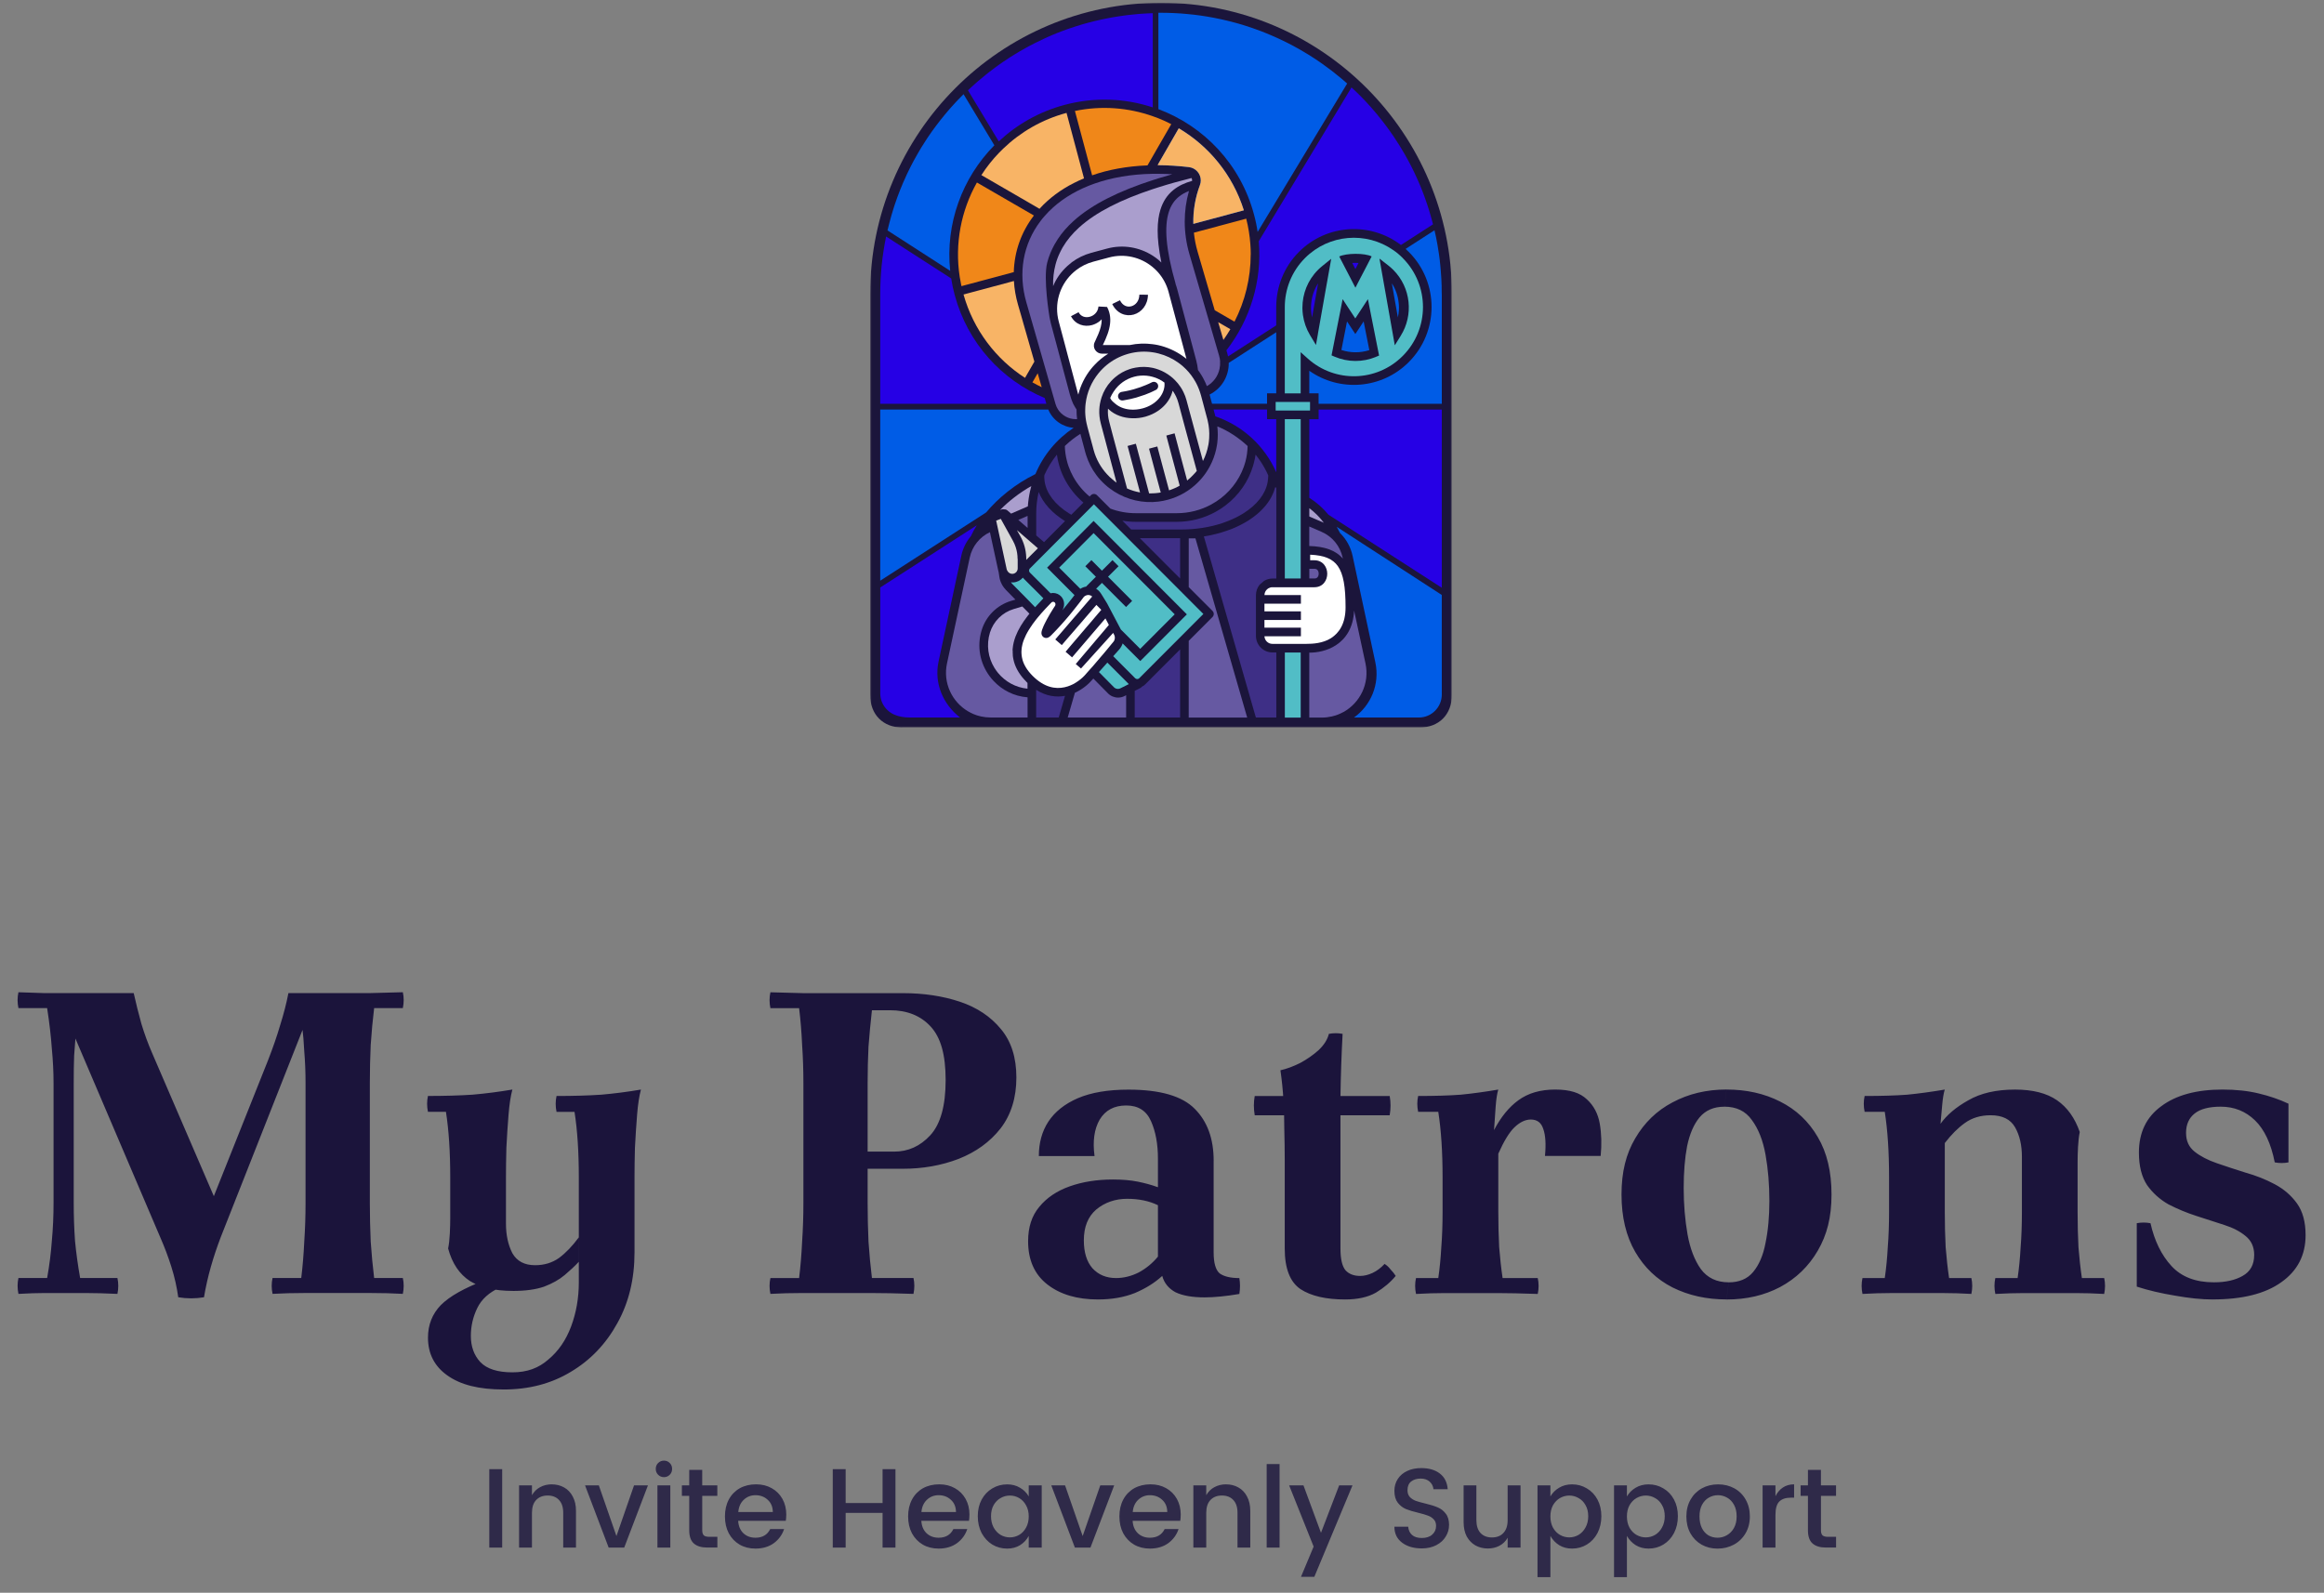<?xml version="1.0" encoding="UTF-8"?>
<svg id="_Шар_1" data-name="Шар 1" xmlns="http://www.w3.org/2000/svg" xmlns:xlink="http://www.w3.org/1999/xlink" version="1.1" viewBox="0 0 779 534">
  <rect x="0" y="0" width="779" height="534" fill="#808080" stroke="none"/>
  <defs>
    <style>
      .cls-1 {
        isolation: isolate;
        opacity: .8;
      }

      .cls-1, .cls-2, .cls-3, .cls-4, .cls-5, .cls-6, .cls-7, .cls-8, .cls-9, .cls-10, .cls-11, .cls-12, .cls-13, .cls-14, .cls-15, .cls-16, .cls-17, .cls-18 {
        stroke-width: 0px;
      }

      .cls-1, .cls-8, .cls-13 {
        fill: #1b143b;
      }

      .cls-19 {
        clip-path: url(#clippath);
      }

      .cls-2 {
        fill: none;
      }

      .cls-3 {
        fill: #1b153b;
      }

      .cls-20 {
        mask: url(#mask);
      }

      .cls-4 {
        fill: #f8b466;
      }

      .cls-5 {
        fill: #f08719;
      }

      .cls-6 {
        fill: #d8d8d8;
      }

      .cls-7 {
        fill: #aa9ecd;
      }

      .cls-9, .cls-14 {
        fill: #3e2f86;
      }

      .cls-10, .cls-13, .cls-14, .cls-15 {
        fill-rule: evenodd;
      }

      .cls-10, .cls-16 {
        fill: #005ce6;
      }

      .cls-11 {
        fill: #51bdc6;
      }

      .cls-12 {
        fill: #6659a2;
      }

      .cls-15, .cls-17 {
        fill: #2600e5;
      }

      .cls-18 {
        fill: #fff;
      }
    </style>
    <clipPath id="clippath">
      <rect class="cls-2" x="291.67" y=".93" width="195" height="243"/>
    </clipPath>
    <mask id="mask" x="291.67" y=".93" width="195" height="243.01" maskUnits="userSpaceOnUse">
      <g id="mask0_279_17680" data-name="mask0 279 17680">
        <path class="cls-18" d="M486.67.93h-195v243h195V.93Z"/>
      </g>
    </mask>
  </defs>
  <g class="cls-19">
    <g class="cls-20">
      <g>
        <path class="cls-3" d="M301.61,243.93h174.12c6.6,0,10.94-4.36,10.94-10.97V98.63c0-53.95-43.66-97.7-97.5-97.7s-97.5,43.75-97.5,97.7v134.34c0,6.61,4.34,10.97,10.94,10.97h-1,.01v-.02Z"/>
        <path class="cls-18" d="M373.1,212.22l-10.75,11.91-.95-.81-.81-.69.53-.63.93-1.1.09-.1.2-.24.65-.77,1.43-1.68,1.29-1.53.94-1.1.93-1.11,2.3-2.7,1.11-1.32.7-.83-1.15-2.19-1.19,1.38-.69.81-2.67,3.11-.07.08-.94,1.11-.94,1.1-.32.37-2.26,2.64-.14.17-.95,1.1-.19.23-.74.86-.08.1-2.18-1.88.23-.26.69-.83.23-.27.94-1.11,2.71-3.17.93-1.1.47-.54.47-.56,1.79-2.08.87-1.03.76-.9.62-.73,1.15-1.34.11-.13-.37-.38-.27-.27-.99-1-.33.38-1.57,1.82-.68.79-.14.16-2.61,3.04-.95,1.09-.94,1.1-2.72,3.13-.94,1.11-.25.29-.48.56-2.18-1.89.62-.72.25-.3.95-1.09,2.69-3.14.94-1.09.95-1.1,2.53-2.94.9-1.05,1.89-2.2.66-.77c-.55-.47-1.24-.62-1.87-.43-.37.11-.74.33-1.03.67l-.11.16c-.29.38-.59.78-.91,1.21l-.46.59-.22.29c-.08.1-.15.18-.22.27-.11.13-.21.28-.32.41-.09.12-.17.22-.26.34l-.05.05c-.1.12-.19.24-.29.37-.1.13-.19.24-.28.35-.35.45-.66.84-.92,1.15-.1.12-.19.23-.27.33-.49.6-.93,1.12-.93,1.12-.31.36-.61.72-.94,1.09-.85.99-1.78,2.01-2.76,3.06-.33.35-.66.69-.99,1.04l-.29.29c-.19.2-.38.4-.58.6-.04.04-.09.09-.13.12-.27.27-.61.56-.99.71-.23.09-.85.27-1.47-.13-.6-.4-.7-1.02-.72-1.24-.04-.46.11-.94.2-1.25.08-.24.18-.51.31-.79.06-.16.12-.32.19-.47.08-.17.16-.35.25-.53.06-.12.12-.26.19-.39.21-.43.45-.89.7-1.36.62-1.17,1.38-2.42,2.14-3.62.18-.28.37-.56.55-.84.11-.15.16-.32.16-.48.03-.31-.1-.61-.33-.77-.16-.13-.37-.17-.57-.14-.16.02-.32.1-.43.21-.23.23-.46.47-.68.7-.96.99-1.89,1.99-2.76,2.98-.33.38-.64.74-.94,1.11-.11.12-.19.23-.29.34-.21.26-.42.51-.62.77-.4.51-.78,1.02-1.15,1.53v.04c-.17.23-.33.46-.48.69-.25.36-.48.71-.7,1.08-.16.27-.32.54-.47.81-.15.26-.29.53-.43.8-.27.54-.51,1.08-.72,1.62-.11.3-.21.59-.31.88l-.19.7c-.08.35-.15.68-.21,1.02v.02c-.03.17-.05.35-.06.52-.02.12-.03.24-.03.37-.02.19-.03.38-.03.57v.1c0,.23,0,.45.03.68,0,.07,0,.13.02.19v.03c0,.15.03.32.06.48,0,.14.04.28.07.42v.03c.05.22.1.43.16.65v.05c.04.13.09.28.13.41,0,.05.03.1.05.15.02.05.03.1.05.14.05.13.1.24.14.37,0,.02.02.04.03.06.04.1.09.2.13.3,0,.03.03.07.04.1.07.15.14.3.23.45.11.22.25.45.38.68.13.23.28.45.44.67.02.03.04.05.06.08,0,0,.02.03.03.04.14.2.29.4.45.6.2.24.4.48.62.72.15.16.31.34.48.51.05.06.09.1.13.14,3.92,3.92,7.65,4.51,10.72,3.84.37-.09.75-.18,1.1-.3.59-.2,1.17-.44,1.7-.7.65-.35,1.27-.72,1.83-1.13,1.07-.76,1.96-1.62,2.6-2.39l.02-.03.37-.42.95-1.07.97-1.08,2.67-3.13.99-1.15,1-1.2,1.71-2.08s.22-.27.47-.56c.55-.67.65-1.6.24-2.37l-.32-.6h-.04Z"/>
        <path class="cls-11" d="M435.99,140.53v53.42h-5.32v-53.42h5.32Z"/>
        <path class="cls-17" d="M384.7,4.49c-.42.02-.84.04-1.26.07-.4.02-.79.05-1.21.08-.25,0-.49.03-.73.06-1.09.09-2.19.19-3.27.33-.33.04-.66.07-.98.12-.14,0-.29.03-.43.06-.27.03-.53.06-.78.11-.11,0-.23.03-.34.05-.22.03-.43.06-.64.1h-.04c-.58.09-1.17.17-1.74.28-.04,0-.09,0-.13.02-.45.08-.9.15-1.36.25-.84.15-1.69.32-2.53.51-.18.04-.36.08-.55.13-.64.13-1.29.28-1.93.44-.7.16-1.41.35-2.09.54-.54.14-1.07.29-1.61.44l-.39.12c-.11.04-.22.07-.33.1-1.26.38-2.51.77-3.75,1.2-.15.05-.31.1-.45.15-.15.05-.31.11-.46.16-.46.16-.93.34-1.4.51-.62.23-1.26.47-1.88.72-.63.25-1.27.51-1.9.78-.49.2-.97.41-1.46.64-.26.12-.51.23-.76.35-1.1.5-2.19,1.02-3.27,1.57-.6.3-1.21.61-1.8.93-.5.26-.99.53-1.49.81-.68.38-1.36.76-2.03,1.16-.52.3-1.03.61-1.55.93-.51.31-1,.63-1.51.94-.22.13-.43.28-.65.42-.55.36-1.1.72-1.65,1.1-.48.33-.97.67-1.45,1.01-.42.3-.84.6-1.27.92-.76.56-1.52,1.13-2.27,1.72-.36.29-.74.58-1.1.88-.81.66-1.63,1.33-2.41,2.01-.36.31-.72.63-1.07.94-.37.33-.74.66-1.1.99-.41.38-.81.75-1.22,1.14l10.33,17.13c6.03-5.65,13.48-9.94,21.98-12.22,10.13-2.72,20.37-2.25,29.64.82V4.42c-.56.02-1.12.04-1.68.07h-.05.02Z"/>
        <path class="cls-16" d="M359.89,143.43c-5.68,3.77-10.16,9.14-12.82,15.51-6.79,3.34-12.46,8.01-16.51,12.86l-35.51,22.89v-57.38h56.34c1.44,3.52,4.8,5.85,8.49,6.12h.01Z"/>
        <path class="cls-17" d="M327.41,176.12c-.77,1.23-1.43,2.45-1.97,3.64-1.57,1.87-2.69,4.11-3.21,6.56l-7.62,35.45c-1.59,7.36,1.59,14.47,7.2,18.78h-17.01c-1.73,0-3.46-.27-5.05-.96-.23-.1-.45-.21-.67-.33-.21-.12-.42-.25-.62-.39-.21-.14-.41-.29-.59-.44-.19-.15-.37-.33-.55-.5-.61-.61-1.12-1.32-1.5-2.11-.08-.15-.14-.32-.21-.48-.03-.07-.06-.13-.08-.21-.07-.15-.11-.32-.16-.49-.06-.19-.11-.4-.15-.6,0-.05-.02-.1-.03-.15-.04-.2-.07-.4-.09-.62v-.04c-.03-.25-.04-.49-.04-.74v-35.53l32.36-20.85h-.01Z"/>
        <path class="cls-17" d="M350.76,135.37h-55.71v-36.72c0-1.66.04-3.31.12-4.94.05-.82.1-1.64.16-2.46.04-.6.1-1.19.15-1.78.02-.2.04-.4.06-.6.03-.29.06-.57.1-.85.06-.54.12-1.08.19-1.61.09-.66.17-1.31.28-1.96,0-.06,0-.12.02-.16.05-.32.1-.64.15-.94.05-.34.11-.68.17-1.02.06-.35.12-.68.18-1.02.11-.67.25-1.35.39-2.02l21.82,14.07c.28,1.84.67,3.67,1.17,5.51,4.33,16.21,15.84,28.59,30.18,34.58l.55,1.94.02-.02Z"/>
        <path class="cls-16" d="M318.54,90.83l-21.05-13.58c.16-.67.33-1.36.5-2.03.24-.96.5-1.92.77-2.87.17-.59.34-1.17.53-1.75.11-.37.23-.73.34-1.1.11-.37.24-.73.36-1.1.28-.82.55-1.63.85-2.43,0,0,0-.02.02-.04.27-.73.55-1.46.83-2.18.67-1.71,1.41-3.39,2.18-5.05.11-.26.24-.51.36-.77.35-.74.72-1.48,1.09-2.22.32-.63.64-1.24.97-1.85.41-.76.83-1.52,1.28-2.27.21-.38.43-.76.66-1.14.22-.38.45-.75.67-1.12.47-.77.95-1.53,1.45-2.28.24-.39.49-.76.75-1.14.41-.62.83-1.23,1.27-1.84.44-.63.89-1.24,1.36-1.85.49-.66.98-1.3,1.49-1.94.5-.65,1.01-1.27,1.54-1.9.28-.34.55-.67.84-1,.21-.26.43-.52.66-.77.22-.26.45-.52.68-.77.42-.48.85-.95,1.29-1.42.29-.32.58-.64.89-.94.6-.65,1.22-1.27,1.86-1.9l10.33,17.14c-10.77,10.89-16.49,26.31-14.8,42.14h.01l.02-.03Z"/>
        <path class="cls-16" d="M451.57,28l-30.02,49.77c-.28-1.95-.68-3.9-1.22-5.86-4.51-16.91-16.83-29.63-32.04-35.32V4.28h.87c.75,0,1.5,0,2.24.03.48,0,.95.02,1.43.05.27,0,.53.02.79.03,1.46.07,2.91.16,4.35.31.22.02.44.04.66.07.54.05,1.07.11,1.62.16.71.09,1.43.17,2.13.28.72.1,1.44.21,2.15.33.68.11,1.36.23,2.03.36.34.06.69.13,1.01.2.45.09.91.18,1.37.28.09,0,.17.03.25.05.36.08.73.15,1.08.25.05,0,.09,0,.13.03.63.14,1.27.3,1.89.46.92.22,1.84.46,2.74.72,1.45.41,2.88.87,4.3,1.35,1.14.39,2.26.79,3.37,1.21.5.19.99.39,1.49.59.53.21,1.05.43,1.59.66.71.3,1.42.61,2.1.92.69.31,1.4.64,2.08.97s1.37.67,2.04,1.01c.68.35,1.36.7,2.02,1.07.67.37,1.34.73,1.99,1.11.65.39,1.31.77,1.96,1.17.24.14.48.29.72.44.42.25.83.52,1.24.78,1.18.75,2.32,1.53,3.46,2.34,2.11,1.49,4.16,3.07,6.14,4.74.68.57,1.36,1.15,2.02,1.74h.02Z"/>
        <path class="cls-17" d="M480.36,75.2l-10.77,6.94c-10.2-7.81-24.85-7.04-34.18,2.31-5.1,5.11-7.63,11.82-7.62,18.51v6.12l-16.15,10.42c-.07-.36-.15-.71-.26-1.07l-.29-.99c7.91-10.17,12-23.18,10.84-36.55v-.02l31.09-51.56c.46.42.92.85,1.37,1.28.46.43.9.87,1.35,1.31,1.35,1.34,2.63,2.72,3.87,4.13,1.25,1.41,2.47,2.86,3.61,4.35.34.44.7.9,1.04,1.35.47.62.93,1.23,1.39,1.87.1.13.19.26.28.4.44.62.87,1.25,1.31,1.89,1.26,1.88,2.47,3.81,3.6,5.78.75,1.31,1.48,2.65,2.17,4.01.34.67.68,1.36,1.01,2.04.33.68.65,1.38.96,2.07.32.7.62,1.4.92,2.1.3.71.58,1.42.86,2.13.13.36.28.71.41,1.08.14.36.28.71.4,1.08.29.76.55,1.53.8,2.3.23.67.45,1.36.66,2.04v.02c.23.77.46,1.54.68,2.32.22.76.43,1.53.62,2.3l.03.04Z"/>
        <path class="cls-16" d="M483.29,98.65v36.72h-41.3v-3.5h-3.12v-7.56c10.16,7.16,24.27,6.19,33.36-2.92,10.17-10.2,10.17-26.73,0-36.92-.35-.36-.71-.69-1.08-1.02l9.69-6.25c.19.81.36,1.62.54,2.44.35,1.71.64,3.42.89,5.15.04.2.07.4.09.6.03.18.06.38.08.56.08.49.13.98.19,1.48v.1c.07.52.12,1.04.17,1.56.05.44.09.9.12,1.35.07.78.12,1.56.17,2.35.03.34.05.67.06,1,.04.7.07,1.41.09,2.1v.65c.02.7.03,1.41.03,2.11h.02Z"/>
        <path class="cls-16" d="M402.22,62.02c.19-.51.28-1.03.28-1.54,0-2.19-1.65-4.18-3.97-4.45-3.56-.41-6.96-.63-10.22-.65v-.54l6.81-11.83c10.08,5.97,18.06,15.54,21.81,27.5l-16.94,4.55c-.1-4.44.65-8.88,2.23-13.04Z"/>
        <path class="cls-16" d="M427.79,111.38v20.48h-3.08v3.5h-18.44l-.82-3.08c4.06-2.03,6.49-6.16,6.42-10.62l15.93-10.28h-.01Z"/>
        <path class="cls-12" d="M377.48,233.07v7.49h-19.59l.11-.36,2.3-7.93c2.6-1.18,4.67-2.98,5.96-4.53l.22-.25,4.87,4.93v.02c.93.93,2.17,1.44,3.42,1.44.73,0,1.47-.16,2.15-.51l.56-.29h0Z"/>
        <path class="cls-4" d="M402.22,62.02c.19-.51.28-1.03.28-1.54,0-2.19-1.64-4.18-3.97-4.45-3.56-.41-6.96-.63-10.22-.65h-.31l.31-.54,6.81-11.83c10.08,5.97,18.06,15.54,21.82,27.5l-16.94,4.55c-.1-4.44.65-8.88,2.23-13.04h-.01Z"/>
        <path class="cls-13" d="M366.6,178.76h-.07l.03-.03.04.04h0Z"/>
        <path class="cls-13" d="M348.45,70.01h-.03v-.02l.02.02h.01Z"/>
        <path class="cls-15" d="M455.38,88.16l-1.06,2.05-1.05-2.04c.7-.05,1.42-.06,2.12,0h-.01Z"/>
        <path class="cls-13" d="M462.39,86.68l.02.11.06-.04-.08-.07Z"/>
        <path class="cls-10" d="M458.99,117.39c-3.03.97-6.33.96-9.36-.05l1.89-9.58,1.59,2.41,1.19,1.82,1.21-1.82,1.58-2.41,1.91,9.63h-.01Z"/>
        <path class="cls-6" d="M405.32,146.76c-.04.71-.11,1.43-.23,2.13-.02.1-.04.2-.06.31-.35,1.87-.95,3.68-1.81,5.36l-1.45-5.36-.8-2.96-.75-2.77-.58-2.16-1.09-4.02-.52-1.93-.16-.59-.13-.5c-.26-.99-.61-1.93-1.05-2.81-.28-.59-.6-1.15-.95-1.68-.56-.84-1.19-1.62-1.89-2.32-.46-.47-.95-.91-1.46-1.3-1.22-.95-2.59-1.72-4.05-2.25-.62-.23-1.27-.42-1.92-.57-1.87-.4-3.84-.45-5.8-.08-.38.06-.76.15-1.15.25-.27.08-.54.15-.79.24-1.82.6-3.44,1.52-4.84,2.7-.51.42-.98.88-1.43,1.37-1.43,1.55-2.51,3.4-3.17,5.42v.02c-.23.69-.41,1.39-.54,2.1-.11.64-.19,1.28-.22,1.93-.07,1.55.09,3.13.51,4.71l.17.66.17.63.8,3.01.52,1.96.25.95,2.32,8.69.24.9.45,1.69.36,1.34c-.27-.19-.54-.4-.8-.6-.51-.4-1-.83-1.48-1.28-.33-.31-.64-.63-.94-.96-2.06-2.24-3.62-4.98-4.47-8.12,0-.04-.02-.07-.03-.11l-.41-1.56-.08-.28-1.63-6.05v-.05c-.34-1.26-.55-2.52-.63-3.77-.05-.6-.06-1.18-.04-1.76,0-.64.06-1.29.13-1.93.44-3.78,1.97-7.32,4.34-10.23.41-.5.84-.99,1.31-1.45,1.81-1.82,3.99-3.3,6.47-4.31.6-.25,1.21-.46,1.86-.65.16-.06.33-.11.51-.15,2.7-.72,5.41-.85,8.01-.45.65.09,1.29.22,1.92.39,2.44.62,4.72,1.69,6.75,3.16.53.37,1.02.78,1.52,1.21,1.34,1.19,2.52,2.54,3.5,4.08.03.05.07.1.1.15v.03c.32.49.6.96.87,1.49.62,1.22,1.13,2.54,1.51,3.92l.75,2.8.51,1.93.86,3.22c.05.19.1.39.14.58.45,1.9.6,3.81.49,5.67h.02-.01Z"/>
        <path class="cls-9" d="M357,174.7l-7.04,7.07-2.62-2.26v-7.37c0-2.48.29-4.88.82-7.19,1.5,3.81,4.62,7.11,8.67,9.65.06.04.11.07.17.11h0Z"/>
        <path class="cls-9" d="M350.12,159.18c1.09-2.43,2.49-4.69,4.15-6.75.16,1.22.42,2.42.76,3.58.18.65.39,1.27.62,1.89.28.74.59,1.47.94,2.17,1.59,3.24,3.84,6.11,6.57,8.44l-4.06,4.07c-.25-.15-.5-.3-.75-.45-4.68-2.92-7.57-6.68-8.19-10.7-.05-.3-.08-.59-.09-.88-.03-.25-.04-.51-.04-.76l.07-.62h.02Z"/>
        <path class="cls-12" d="M418.2,149.55c-.05,1.76-.27,3.44-.7,5.08-.08.3-.16.6-.26.89-.1.34-.21.68-.33,1.01-1.71,4.77-4.98,8.85-9.24,11.61-.54.36-1.08.68-1.65.99-3.42,1.87-7.38,2.93-11.59,2.93h-13.69c-3.01,0-5.89-.54-8.54-1.54l-2.71-2.71-1.78-1.78c-.55-.57-1.47-.57-2.04,0l-.44.44c-2.22-1.85-4.08-4.1-5.48-6.62-.62-1.13-1.16-2.31-1.59-3.55-.22-.63-.41-1.26-.56-1.91-.4-1.56-.63-3.17-.67-4.84l.33-.33c1.5-1.41,3.13-2.67,4.88-3.76l1,3.76.36,1.35.25.95c.09.34.18.66.29.98.78,2.5,1.96,4.76,3.44,6.75.88,1.19,1.87,2.26,2.95,3.23.48.44.98.86,1.5,1.24,4.08,3.09,9.16,4.78,14.44,4.6.63-.03,1.28-.08,1.92-.15,1.04-.12,2.1-.34,3.15-.62,3.96-1.06,7.38-3.11,10.09-5.82.48-.47.92-.96,1.36-1.47,1-1.18,1.87-2.49,2.61-3.85.98-1.82,1.71-3.78,2.16-5.81.11-.45.19-.91.26-1.37.04-.22.08-.44.1-.67.12-.95.18-1.91.18-2.87,0-.91-.06-1.81-.16-2.73,3.67,1.46,7.33,3.92,10.16,6.59Z"/>
        <path class="cls-7" d="M339.45,218.06v.57c0,.19,0,.39.02.58,0,.09,0,.17.02.26v.28c0,.06,0,.12.02.18,0,.15.03.31.06.46.03.2.07.4.11.6.07.32.14.64.23.95.06.2.11.4.19.59.04.14.1.27.14.4.09.24.19.48.3.72.12.28.25.55.4.82.14.28.31.56.48.83.2.33.41.65.64.96.18.25.37.5.57.75.2.25.41.49.64.74.24.27.49.54.76.81v.02c.13.13.26.26.39.38v1.93c-4.02-.38-7.48-2.39-9.86-5.26-.44-.54-.85-1.11-1.22-1.71-2.09-3.39-2.8-7.65-1.5-11.86,1.19-3.78,4.15-6.72,7.93-7.86l2.9-.87,1.76,1.77.15.15.46.48.02.02c-.22.26-.43.53-.63.8-1.69,2.19-3.1,4.45-4,6.79-.51,1.35-.86,2.73-.98,4.13-.02.18-.03.36-.04.54v.03l.04.02Z"/>
        <path class="cls-6" d="M347.9,183.81l-.57.58-1.39,1.38-.48.48-.94.95-.08.08-.44.44v-.35c0-.22,0-.44-.02-.67-.1-2.4-.75-4.72-1.91-6.82l-1.2-2.14,3.57,3.08,1.01.88.48.41,1.39,1.21.57.49h.01Z"/>
        <path class="cls-6" d="M341.13,187.38v3.19c0,.95-.74,1.75-1.69,1.82-.57.04-1.12-.19-1.5-.63-.03-.03-.05-.06-.08-.08v-.02c-.12-.13-.21-.28-.29-.44,0,0-.02-.06-.03-.09-.05-.11-.09-.21-.11-.32l-2.75-12.73-.18-.83-.24-1.11-.04-.15-.03-.17-.28-1.27,1.02-.39.54-.2.55,1.01.04.06.02.03.11.21.55,1,2.78,5.01c.39.7.71,1.44.95,2.19.41,1.25.62,2.56.62,3.89h.02l.02.02Z"/>
        <path class="cls-12" d="M344.45,172.96v4.05l-3.11-2.7,3.11-1.35Z"/>
        <path class="cls-7" d="M345.7,162.93c-.15.54-.29,1.09-.41,1.65-.38,1.69-.63,3.41-.76,5.19l-5.61,2.43-1.25-1.08c-.31-.27-.7-.38-1.08-.34h-.02s-.04,0-.07-.02c-.27-.07-.55-.05-.82.05l-.05.02-.41.15c2.89-2.94,6.45-5.74,10.52-8.05h-.04Z"/>
        <path class="cls-5" d="M346.57,72.25c-4.26,5.54-6.56,12.09-6.75,18.98l-14.56,3.91-2.52.67-.46.13c-.04-.16-.07-.32-.1-.48-.19-.87-.34-1.74-.48-2.6-1.74-11.21.49-22.3,5.76-31.67l19.1,11.06h0Z"/>
        <path class="cls-4" d="M346.71,121.26l-3.12,5.43c-9.7-6.27-17.23-15.96-20.62-27.95l3.04-.82,2.51-.67,11.34-3.04c.15,2.63.61,5.29,1.38,7.96l1.16,4.01.8,2.82,2.17,7.55,1.35,4.69v.02Z"/>
        <path class="cls-5" d="M349.17,129.81c-1.05-.49-2.09-1.04-3.1-1.61l1.76-3.06,1.35,4.67h-.01Z"/>
        <path class="cls-12" d="M392.93,58.43c-1.58.44-3.12.9-4.63,1.36-.64.2-1.29.4-1.92.61-11.16,3.62-20.3,8.02-26.61,13.77-2.03,1.84-3.78,3.83-5.19,5.98-.4.61-.77,1.22-1.13,1.86-1.04,1.88-1.87,3.88-2.42,6.01-1.42,5.35.76,18.25.76,18.25,0,0,.26,1.4.44,2.1l1.35,5.03.74,2.77,4.31,16.14c.29,1.07.65,2.08,1.09,3.06.31.67,1.14,1.93,1.14,1.93v.38c0,.94.06,1.9.18,2.85h-.45c-2.39,0-4.66-1.24-5.95-3.25-.36-.56-.64-1.17-.83-1.83l-.03-.1-5.62-19.61-1.25-4.36-.81-2.82-2.07-7.19c-2.83-9.86-1.09-19.54,4.71-27.21.4-.54.83-1.08,1.29-1.59.93-1.08,1.94-2.11,3.04-3.09,7.35-6.55,18.59-10.94,33.32-11.21h1.92c1.51,0,3.05.06,4.63.15h0Z"/>
        <path class="cls-18" d="M397.14,118.21l-5.43-20.31c-.67-2.53-1.91-4.75-3.51-6.59-.59-.67-1.24-1.29-1.93-1.85-3.93-3.21-9.28-4.55-14.55-3.13l-5.28,1.41c-2.16.58-4.1,1.57-5.76,2.86-.52.41-1,.83-1.47,1.29-4.05,3.99-5.89,10.01-4.32,15.9l2.17,8.12.72,2.75,3.49,13.09c.05.19.11.37.17.54.78-3.12,2.23-6.03,4.22-8.54.4-.51.83-.99,1.28-1.46,1.33-1.42,2.85-2.67,4.54-3.71h-2.09c-1.91,0-3.35-1.97-2.46-3.86.05-.13.12-.27.19-.4.7-1.51,1.46-3.12,1.87-4.8.09-.35.15-.7.2-1.04.07-.49.1-.96.08-1.42-.18.2-.38.39-.59.57-.77.63-1.67,1.08-2.59,1.35-2.52.7-5.57-.03-7.1-2.96l2.54-1.34c.78,1.47,2.28,1.93,3.79,1.51.7-.19,1.35-.57,1.84-1.09.53-.54.89-1.24,1-2.05.02-.11.02-.2.03-.29l2.87.15.06.07c1.12,2.15,1.22,4.36.85,6.36v.02c-.05.28-.11.56-.18.83-.14.59-.31,1.18-.51,1.73-.47,1.34-1.04,2.58-1.54,3.61-.03.05-.05.11-.08.15h9.07c2.54-.54,5.09-.61,7.54-.29.64.07,1.3.19,1.93.32,2.97.66,5.78,1.91,8.25,3.67.43.29.85.62,1.25.96l-.56-2.11h.01v-.02ZM380.04,105.46c-2.67.75-5.67-.34-7.22-3.53l2.59-1.26c.94,1.92,2.52,2.38,3.84,2,1.38-.39,2.64-1.73,2.66-3.88l2.88.03c-.03,3.42-2.14,5.88-4.75,6.64Z"/>
        <path class="cls-6" d="M401.17,157.87c-.34.45-.76.88-1.15,1.29-.64.69-1.34,1.34-2.09,1.94l-1.09-4.06-1.49-5.59-.59-2.25-1.04-3.92-1.78.48-.99.27.84,3.17,2.16,8.06,1.48,5.56c-1.12.64-2.3,1.17-3.56,1.58l-1.84-6.84-1.71-6.4-.39-1.47-1.53.4-1.25.34,1.25,4.68.71,2.68,1.21,4.51.76,2.82c-.26.05-.51.09-.76.12-.64.09-1.29.14-1.92.16-.26,0-.53.02-.78.02h-.44l-1.96-7.35-2.37-8.87-.04-.14-.08-.29-1.61.43-.77.21-.39.11.1.37.69,2.59,1.56,5.8,1.83,6.82c-1.53-.27-2.99-.72-4.4-1.35h.04l-1.39-5.18-.4-1.51-.69-2.57-1.42-5.28-.69-2.58-.52-1.95-.03-.13-.53-2.01-.33-1.27c-.35-1.33-.48-2.66-.4-3.96,0-.11.02-.2.02-.3.11.11.21.21.32.3,1.99,1.85,4.84,2.86,7.88,2.92,1.4.04,2.84-.12,4.26-.51.05,0,.1-.03.14-.04l.31-.1c2.65-.8,4.92-2.3,6.51-4.2l.19-.23c.85-1.07,1.5-2.25,1.88-3.51.07-.21.12-.43.17-.64.1.12.18.24.26.36.35.53.67,1.1.94,1.69.29.64.54,1.3.72,1.99l.1.34.52,1.93.13.49.9,3.36.08.3.66,2.46,1.44,5.29,2.05,7.55.02.08.28,1.04h.01Z"/>
        <path class="cls-7" d="M399.61,60.64c-2.39.65-4.55,1.63-6.36,3.11-1.97,1.61-3.42,3.77-4.29,6.59-.28.92-.5,1.91-.65,2.98-.35,2.44-.36,5.27,0,8.56.2,1.89.54,3.92.98,6.13-.32-.31-.64-.61-.98-.89-.6-.5-1.25-.97-1.92-1.4-4.39-2.81-9.88-3.84-15.31-2.38l-5.28,1.42c-2.43.67-4.62,1.74-6.52,3.16-.52.4-1.01.81-1.49,1.25-2.09,1.91-3.73,4.17-4.79,6.78-.07-2.58.21-4.98.8-7.22.35-1.34.81-2.61,1.4-3.85.32-.68.66-1.34,1.04-2,1.4-2.37,3.21-4.56,5.45-6.59,5.74-5.22,14.15-9.38,24.69-12.87.63-.21,1.28-.41,1.92-.62,3.49-1.11,7.19-2.14,11.1-3.12.16.28.23.61.2.94v.02Z"/>
        <path class="cls-12" d="M408.96,121.22c.06.82,0,1.63-.17,2.41-.5,2.43-2.02,4.57-4.25,5.83-.32-.83-.68-1.63-1.09-2.39-.29-.58-.61-1.13-.97-1.67-.29-.46-.59-.91-.92-1.33-.11-1.05-.29-2.11-.57-3.16l-.98-3.71-.69-2.57-4.71-17.65c-.16-.63-.36-1.23-.58-1.82h.04c-3.38-11.79-3.79-19.23-2.33-23.95.71-2.31,1.87-3.98,3.36-5.21.97-.8,2.12-1.45,3.44-1.96-.95,3.34-1.42,6.79-1.42,10.27s.52,7.31,1.57,10.88l6.01,20.56.74,2.51,3.21,11.02c.19.66.31,1.31.34,1.97h-.02v-.03Z"/>
        <path class="cls-5" d="M419.23,85.32c0,7.95-1.91,15.65-5.43,22.52l-6.04-3.49-.59-.35-.47-1.61-5.27-18.03c-.61-2.09-1.02-4.22-1.24-6.35l17.54-4.7c.72,2.83,1.18,5.68,1.38,8.5v.02c.1,1.17.14,2.33.14,3.49h-.02Z"/>
        <path class="cls-4" d="M408.33,108.01l4.08,2.36c-.72,1.23-1.5,2.43-2.33,3.6"/>
        <path class="cls-5" d="M392.6,41.63l-4.29,7.44-1.92,3.34-1.75,3.04c-6.92.27-13.13,1.43-18.56,3.33l-5.77-21.58c8.98-1.86,17.95-1.11,26.09,1.76.64.22,1.29.46,1.92.71,1.47.59,2.9,1.23,4.29,1.96h-.01Z"/>
        <path class="cls-4" d="M363.34,59.81c-4.74,1.95-8.83,4.5-12.19,7.51-.96.86-1.87,1.74-2.7,2.67l.02.02h-.03l-3.42-2-16.06-9.3c1.72-2.68,3.7-5.2,5.93-7.5.45-.48.92-.94,1.41-1.4,5.76-5.53,12.96-9.75,21.2-11.96l5.86,21.95h-.02Z"/>
        <path class="cls-18" d="M390.32,128.26c-.63-.48-1.32-.89-2.03-1.21-.61-.3-1.26-.54-1.92-.71-1.34-.38-2.74-.51-4.18-.39-.67.06-1.36.17-2.03.36-1.41.38-2.68.99-3.81,1.79-.54.4-1.05.83-1.53,1.3-1.09,1.11-2.08,2.59-2.69,4.04.34.79,1,1.33,1.72,1.92,1.21,1.03,2.86,1.73,4.77,1.93.75.08,1.55.09,2.36,0,.67-.07,1.36-.19,2.06-.38,4.36-1.18,6.97-4.36,7.28-7.42.04-.41.04-.82,0-1.22h0ZM380.87,133.29c-1.3.37-2.62.66-3.96.88l-.47.08c-.78.13-1.53-.4-1.66-1.2-.12-.78.41-1.52,1.2-1.66l.47-.08c.35-.06.71-.12,1.05-.19.87-.17,1.73-.38,2.58-.62.74-.21,1.47-.44,2.19-.7.61-.21,1.23-.45,1.83-.71.69-.28,1.37-.59,2.03-.93.09-.04.16-.08.25-.1.65-.19,1.37.11,1.69.74.35.71.07,1.58-.64,1.94h-.02c-.34.18-.7.36-1.04.51-.26.12-.51.24-.76.35-.59.26-1.21.51-1.81.73"/>
        <path class="cls-15" d="M441.83,94.96l-1.01,5.74-.46,2.58-.55,3.14c-.18-.83-.31-1.69-.35-2.56,0-.24-.02-.49-.02-.73v-.02c0-.53.03-1.06.1-1.59.23-2.3,1-4.55,2.3-6.56h-.01Z"/>
        <path class="cls-10" d="M466.54,94.96l1.01,5.74.46,2.58.55,3.14c.18-.83.31-1.69.35-2.56,0-.24.02-.49.02-.73v-.02c0-.53-.03-1.06-.1-1.59-.23-2.3-.99-4.55-2.3-6.56h0Z"/>
        <path class="cls-11" d="M470.2,86.51c-.51-.51-1.03-.99-1.58-1.45-.53-.44-1.07-.86-1.64-1.23-9.03-6.28-21.5-5.38-29.54,2.68-4.53,4.54-6.79,10.51-6.78,16.46v28.91h5.32v-13.8l2.4,2.15c9.1,8.17,23.07,7.88,31.81-.89,9.05-9.07,9.05-23.75,0-32.82h.01ZM448.89,86c2.35-1.16,8.55-1.22,10.88-.03l-.88,1.7-1.08,2.09-1.8,3.44-.41.8-1.27,2.46-.84-1.62-.43-.84-.45-.88-2.82-5.43-.87-1.69h-.03ZM441.78,111.87l-.67,3.79-1.98-3.29c-1.26-2.09-2.06-4.4-2.39-6.75-.1-.72-.15-1.45-.17-2.18v-.31c0-4.57,1.74-9.17,5.22-12.65.46-.46.95-.9,1.45-1.3l2.98-2.41-.67,3.78-1.43,8-.45,2.58-1.9,10.73h.01ZM461.18,119.67c-4.41,1.82-9.39,1.8-13.78-.07l-1.07-.46.23-1.15,2.81-14.23.68-3.46,1.93,2.95,2.31,3.51,2.3-3.51,1.93-2.95.68,3.46,2.83,14.29.23,1.16-1.1.45h.02ZM469.52,112.58l-1.99,3.19-.65-3.7-3.84-21.68-.27-1.55-.36-2.05.06-.04,1.6,1.25,1.27.99c.57.45,1.13.94,1.67,1.47,5.99,6.01,6.83,15.21,2.51,22.11h0Z"/>
        <path class="cls-11" d="M439.12,134.76h-11.52v2.88h11.52v-2.88Z"/>
        <path class="cls-18" d="M451.03,203.63c0,5.55-2.23,8.61-4.86,10.31-2.73,1.74-6.11,1.93-8.32,1.93h-11.35c-1.43,0-2.59-1.14-2.66-2.54h12.22v-2.89h-12.22v-2.58h12.22v-2.89h-12.22v-2.58h12.22v-2.89h-12.22c0-.21.04-.42.09-.62.18-.7.64-1.29,1.26-1.65.38-.22.83-.35,1.31-.35h14.1c1.39,0,2.51-.57,3.25-1.48.72-.88,1.04-1.99,1.04-3.04s-.32-2.16-1.04-3.04c-.75-.91-1.87-1.48-3.25-1.48h-1.44v-1.87c4.92.21,7.64,1.51,9.27,3.81,1.89,2.66,2.6,7.02,2.6,13.87h-.01v-.02Z"/>
        <path class="cls-12" d="M442.02,192.34c0,.48-.15.91-.38,1.18-.2.24-.51.43-1.03.43h-1.73v-3.25h1.73c.53,0,.83.2,1.03.44.23.27.38.7.38,1.19h0Z"/>
        <path class="cls-12" d="M450.24,238.75c-.55.31-1.15.58-1.75.82-.68.26-1.39.47-2.11.64-1.05.24-2.16.37-3.3.37h-4.21v-21.77c2.58.02,5.95-.58,8.85-2.44,3.32-2.12,5.9-5.8,6.17-11.68l3.82,17.73c1.46,6.78-1.88,13.28-7.45,16.34h-.02Z"/>
        <path class="cls-11" d="M435.99,240.59h-5.31v-21.82h5.31"/>
        <path class="cls-12" d="M450.13,187.29c-2.44-2.84-6.15-4.08-11.27-4.23v-6.54l4.09,1.77c3.64,1.57,6.27,4.79,7.11,8.68l.07.33h0Z"/>
        <path class="cls-7" d="M443.74,175.26l-4.86-2.1v-2.77c.62.46,1.21.95,1.76,1.46,1.18,1.06,2.2,2.21,3.1,3.41Z"/>
        <path class="cls-16" d="M483.29,232.82c0,4.27-3.43,7.74-7.68,7.74h-21.76c5.6-3.98,8.75-11.11,7.16-18.51l-7.62-35.66c-.63-2.98-2.12-5.64-4.23-7.7-.34-.7-.71-1.4-1.1-2.07l35.22,22.85"/>
        <path class="cls-17" d="M483.29,137.3v59.76l-38.02-24.51c-1.7-2.09-3.76-3.98-6.39-5.65v-26.35h3.12v-3.24h41.3-.01Z"/>
        <path class="cls-17" d="M427.79,140.54v17.8c-3.84-8.78-11.26-15.64-20.39-18.74l-.61-2.3h17.93v3.24h3.08-.01Z"/>
        <path class="cls-12" d="M398.45,240.57h19.61l-.11-.36-17.24-59.71h-2.25v16.34l7.97,7.98c.28.27.42.64.42,1.02s-.14.75-.42,1.02l-7.97,7.99"/>
        <path class="cls-14" d="M427.46,163.35c-.08.26-.36,1.18-.47,1.44-.09.24-.18.47-.29.7,0,.03-.03.07-.05.11-.08.18-.15.36-.25.53l-.14.29c-.11.21-.22.42-.34.64-.13.23-.27.46-.42.69,0,.02-.03.04-.05.07-.12.21-.27.41-.42.62,0,.03-.04.06-.06.09-.13.2-.28.4-.44.59-.04.06-.08.11-.12.16-.13.16-.27.33-.41.49-.05.07-.1.13-.17.2-.15.18-.32.36-.49.54-.34.38-.72.74-1.1,1.1-.24.22-.48.43-.73.65-.99.84-2.06,1.62-3.2,2.34-1.58.98-3.31,1.86-5.16,2.62l-1.83.68c-2.43.86-5.04,1.51-7.79,1.95l17.43,60.71h6.86v-21.81h-1.29c-3.05,0-5.54-2.49-5.54-5.55v-13.67c0-1.33.47-2.56,1.25-3.52l1.49-1.27c.82-.49,1.78-.77,2.8-.77h1.29v-30.43l-.3-.19h-.06Z"/>
        <path class="cls-9" d="M395.57,217.74v22.82h-15.22v-8.95l1.87-.93c.13-.07.27-.16.37-.28l.18-.18c.41-.19.78-.45,1.12-.79l2.47-2.48,1.92-1.92,7.27-7.29h.02Z"/>
        <path class="cls-12" d="M344.44,233.79v6.76h-12.4c-1.11,0-2.19-.12-3.22-.35-.88-.19-1.73-.46-2.53-.8-.59-.25-1.18-.54-1.72-.87-5.38-3.11-8.57-9.5-7.13-16.15l7.62-35.45c.8-3.75,3.31-6.88,6.76-8.51l2.82,13.01c.04.15.07.3.12.44v.04l.23,1.52c.06.43.16.83.29,1.23.06.18.12.36.2.53.11.26.22.52.36.76.05.11.11.21.17.31.3.5.66.98,1.08,1.41v.02l3.27,3.34-1.44.43c-4.7,1.41-8.4,5.06-9.85,9.77-1.74,5.58-.5,11.2,2.61,15.43.4.55.83,1.07,1.3,1.57,2.87,3.1,6.87,5.21,11.43,5.56h.03Z"/>
        <path class="cls-9" d="M356.99,233.3l-2,6.89-.11.36h-7.56v-9.28c3.35,2.14,6.68,2.58,9.66,2.02h.01Z"/>
        <path class="cls-11" d="M377.45,228.42l.91.92.02.02-.93.47-1.87.93c-.27.14-.56.21-.85.21-.5,0-.99-.2-1.38-.58v-.02l-4.99-5.05,2.82-3.17"/>
        <path class="cls-11" d="M349.7,200.59v.02l-.07.11c-.76.8-1.54,1.62-2.29,2.45-.12.13-.24.26-.36.4h-.02l-.8-.82-.19-.2-.12-.12-.35-.37-.61-.63-.4-.41-.91-.92-4.37-4.43v-.02c-.13-.12-.25-.26-.35-.4.27.03.55.04.81.02,1.29-.09,2.42-.69,3.2-1.6.1.12.19.24.31.36l1.3,1.3,1.5,1.5,1.39,1.38,2.36,2.37h-.03Z"/>
        <path class="cls-11" d="M393.74,205.98l-.98.98-1.37,1.37-3.09,3.09-1.92,1.93-4.19,4.19-1.84-1.84-1.44-1.45-1.44-1.44-1.76-1.76-3.08-5.84-1.54-2.93-.02-.02-.38-.63-1.58-2.54-.02-.02s-.06-.09-.08-.12c-.05-.08-.11-.15-.16-.23-.09-.12-.18-.24-.28-.35-.09-.1-.17-.19-.27-.29-.09-.09-.18-.17-.28-.26-.19-.16-.39-.31-.6-.44l.26-.26,1.69-1.7.04.04,1.17,1.17,6.87,6.88,2.04-2.04-.56-.57-1.44-1.45-5.99-6-.08-.08.14-.15,3.38-3.38-1.86-1.87-.18-.18-3.53,3.54-.2-.2-3.33-3.34-2.04,2.05,3.54,3.53-1.85,1.84-1.02,1.03-.39.4-.04.04c-.33.04-.65.13-.97.25-.33.12-.64.28-.94.49l-.02-.02-6.54-6.55-.54-.54,1.2-1.2,1.01-1.01v-.02h.02l9.28-9.32.03-.03.04.04,4.76,4.77,1.15,1.16,1.18,1.17,3.79,3.79,2.88,2.89,6.03,6.03,1.92,1.93,4.96,4.97.47.47v.02h-.01Z"/>
        <path class="cls-9" d="M395.57,180.43v13.53l-7.27-7.29-1.92-1.92-4.3-4.32h13.5-.01Z"/>
        <path class="cls-9" d="M425.12,159.41c0,.64-.11,1.64-.22,2.27-.7,3.91-3.56,7.58-8.14,10.45-1.55.96-3.27,1.83-5.16,2.56-.59.24-1.22.47-1.85.69-4.12,1.37-8.86,2.15-13.91,2.15h-16.67l-2.95-2.96c1.46.25,2.96.38,4.49.38h13.69c4.74,0,9.21-1.21,13.08-3.35.56-.31,1.11-.64,1.65-.99,4.62-2.99,8.24-7.35,10.23-12.49.24-.61.45-1.22.64-1.86.1-.32.19-.65.27-.97.25-.93.47-1.9.6-2.87.68.86,1.33,1.74,1.93,2.67.88,1.37,1.66,2.81,2.32,4.32Z"/>
        <path class="cls-11" d="M398.43,200.9l4.91,4.92.02.04-.03.03-.03.03-1.39,1.38-3.47,3.48-2.88,2.89-7.27,7.28-1.92,1.93-4.5,4.51c-.17.17-.39.27-.62.27h-.03c-.25.02-.51-.08-.71-.27l-.15-.15-1.44-1.45-1.44-1.44-4.33-4.35,2.01-2.26c.11-.13.23-.27.33-.41.09-.12.17-.25.24-.38.03-.03.04-.05.05-.07.09-.15.16-.29.23-.43.04-.08.07-.15.11-.23.03-.08.06-.15.09-.24.04-.09.07-.17.1-.26l2.62,2.63,1.44,1.44,1.84,1.84,4.19-4.19,1.92-1.93,7.02-7.04,2.49-2.5-.28-.28-1.96-1.97-7.27-7.28-1.92-1.93-6.03-6.04-2.88-2.89-2.87-2.87-1.17-1.17-1.17-1.17-3.22-3.24-.96-.95-1.53-1.53-3.07,3.08-.03.05h-.02l-5.64,5.67-2.73,2.74-1.02,1.03-1.01,1.02-2.07,2.07,3.08,3.09,6.11,6.12-.33.44c-.1.14-.2.27-.31.4-.11.14-.21.27-.33.42-.36.45-.73.91-1.1,1.37-.4.5-.81,1-1.23,1.51-.26.32-.53.64-.78.95.24-.38.41-.81.5-1.24.31-1.41-.16-2.95-1.44-3.87-.89-.65-2-.85-3.01-.6l-.87-.88-1.41-1.41-2.5-2.5-1.87-1.87-.28-.28c-.35-.36-.37-.92-.06-1.29.02-.02.04-.04.06-.07l4.9-4.92,1.02-1.01,1.01-1.03,7.49-7.51,1.43-1.43.74-.74,3.69-3.7.61-.61.57-.58"/>
      </g>
    </g>
  </g>
  <path class="cls-8" d="M59.75,434.95c-.48-3.45-1.24-6.85-2.3-10.2-1.05-3.35-2.3-6.65-3.73-9.91l-28.44-66.65c-.1,1.34-.24,3.25-.43,5.74-.1,2.49-.14,5.55-.14,9.19v40.22c0,4.31.14,8.52.43,12.64.38,4.02.96,8.19,1.72,12.5h12.5c.38,1.72.38,3.49,0,5.32-4.02-.19-7.61-.29-10.77-.29h-13.65c-2.49,0-5.41.1-8.76.29-.38-1.82-.38-3.59,0-5.32h9.62c.77-4.31,1.29-8.47,1.58-12.5.38-4.12.57-8.33.57-12.64v-40.22c0-3.64-.19-7.47-.57-11.49-.29-4.12-.81-8.67-1.58-13.64H6.18c-.38-1.82-.38-3.59,0-5.32,3.35.1,6.27.19,8.76.29h29.88c.77,3.45,1.63,6.89,2.59,10.34,1.05,3.45,2.25,6.7,3.59,9.77l20.68,47.97,18.1-45.39c1.72-4.4,3.11-8.43,4.17-12.07,1.15-3.64,2.06-7.18,2.73-10.63h27.43c4.02-.1,7.66-.19,10.92-.29.38,1.72.38,3.49,0,5.32h-9.62c-.48,3.93-.86,8.04-1.15,12.35-.19,4.21-.29,8.48-.29,12.78v40.22c0,4.31.1,8.62.29,12.93.29,4.21.67,8.28,1.15,12.21h9.62c.38,1.72.38,3.49,0,5.32-3.26-.19-6.9-.29-10.92-.29h-21.83c-3.93,0-7.56.1-10.92.29-.38-1.82-.38-3.59,0-5.32h9.62c.48-3.93.81-7.99,1.01-12.21.29-4.31.43-8.62.43-12.93v-40.22c0-3.64-.14-7.18-.43-10.63-.19-3.45-.38-5.84-.58-7.18l-27.43,69.52c-1.24,3.26-2.35,6.56-3.3,9.91-.96,3.35-1.72,6.75-2.3,10.2-2.87.48-5.75.48-8.62,0ZM171.9,432.8c-5.94,0-10.73-1.1-14.36-3.3-3.54-2.3-5.99-5.94-7.33-10.92.29-1.44.48-3.11.57-5.03.1-1.92.14-3.59.14-5.03v-13.79c0-8.52-.48-15.85-1.44-21.98h-6.03c-.38-1.82-.38-3.59,0-5.31,5.55,0,10.53-.14,14.94-.43,4.4-.38,8.86-.96,13.36-1.72-.57,2.11-1.01,4.93-1.29,8.48-.29,3.54-.53,7.23-.72,11.06-.1,3.74-.14,7.04-.14,9.91v15.51c0,3.83.72,7.13,2.15,9.91,1.53,2.68,4.07,4.02,7.61,4.02,3.06,0,5.74-.81,8.04-2.44,2.3-1.72,4.5-4.02,6.61-6.89v8.19c-1.34,1.44-2.92,2.92-4.74,4.45-1.82,1.53-4.12,2.83-6.89,3.88-2.78.96-6.27,1.44-10.49,1.44ZM186.54,367.45c5.55,0,10.53-.14,14.94-.43,4.4-.38,8.86-.96,13.36-1.72-.57,2.11-1.01,4.93-1.29,8.48s-.53,7.23-.72,11.06c-.1,3.74-.14,7.04-.14,9.91v25.14c0,8.91-1.91,16.81-5.74,23.7-3.83,6.99-9.05,12.45-15.66,16.37-6.51,3.93-13.98,5.89-22.41,5.89s-14.56-1.58-18.96-4.74c-4.31-3.06-6.46-7.28-6.46-12.64,0-4.31,1.44-7.95,4.31-10.92,2.97-2.97,7.9-5.74,14.79-8.33l5.03,2.44c-3.64,1.63-6.18,3.93-7.61,6.89-1.44,2.97-2.15,6.08-2.15,9.34,0,3.54,1.05,6.46,3.16,8.76,2.2,2.3,5.79,3.45,10.77,3.45s8.81-1.44,12.06-4.31c3.35-2.78,5.89-6.46,7.61-11.06,1.72-4.6,2.59-9.53,2.59-14.79v-35.19c0-8.52-.48-15.85-1.44-21.98h-6.03c-.38-1.82-.38-3.59,0-5.31ZM258.24,433.81c-.38-1.82-.38-3.59,0-5.32h9.62c.48-3.93.81-7.99,1.01-12.21.29-4.31.43-8.62.43-12.93v-40.22c0-4.31-.14-8.57-.43-12.78-.19-4.31-.53-8.43-1.01-12.35h-9.62c-.38-1.82-.38-3.59,0-5.32,3.35.1,6.99.19,10.92.29h33.47c6.99,0,13.36.96,19.1,2.87,5.74,1.92,10.34,4.98,13.79,9.19,3.45,4.12,5.17,9.53,5.17,16.23s-1.77,12.5-5.32,17.09c-3.54,4.5-8.23,7.9-14.08,10.2-5.75,2.2-11.97,3.3-18.67,3.3h-21.55v-5.75h18.67c4.69,0,8.71-1.82,12.07-5.46,3.45-3.73,5.17-9.91,5.17-18.53s-1.68-14.32-5.03-17.95c-3.35-3.64-7.9-5.46-13.65-5.46h-6.03c-.48,4.31-.86,8.38-1.15,12.21-.19,3.83-.29,7.9-.29,12.21v40.22c0,4.31.1,8.62.29,12.93.29,4.21.67,8.28,1.15,12.21h13.93c.38,1.72.38,3.49,0,5.32-5.46-.19-10.34-.29-14.65-.29h-22.41c-3.93,0-7.56.1-10.92.29ZM368.03,435.67c-6.99,0-12.64-1.68-16.95-5.03-4.31-3.35-6.46-8.19-6.46-14.51,0-4.69,1.24-8.52,3.73-11.49,2.49-3.06,5.89-5.36,10.2-6.89,4.31-1.53,9.14-2.3,14.51-2.3,3.16,0,5.94.24,8.33.72,2.39.48,4.64,1.1,6.75,1.87v6.03c-2.97-1.44-6.42-2.15-10.34-2.15s-7.47,1.2-10.34,3.59c-2.78,2.39-4.16,5.84-4.16,10.34,0,4.02.96,7.13,2.87,9.34,2.01,2.2,4.65,3.3,7.9,3.3,2.59,0,5.12-.62,7.61-1.87,2.49-1.34,4.64-3.11,6.46-5.31l1.44,6.46c-2.49,2.3-5.55,4.21-9.19,5.75-3.64,1.44-7.76,2.15-12.35,2.15ZM406.81,389.14v30.74c0,3.54.67,5.89,2.01,7.04,1.44,1.05,3.64,1.58,6.61,1.58.29,1.72.29,3.49,0,5.32-2.2.38-4.31.67-6.32.86-1.92.19-3.69.29-5.31.29-4.12,0-7.37-.57-9.77-1.72-2.3-1.24-3.78-3.06-4.45-5.46l-1.44-6.46v-32.89c0-4.88-.77-9.05-2.3-12.5-1.53-3.54-4.31-5.31-8.33-5.31s-6.99,1.58-8.9,4.74c-1.82,3.16-2.39,7.23-1.72,12.21h-18.67c0-4.4,1.05-8.23,3.16-11.49,2.2-3.35,5.51-5.99,9.91-7.9,4.5-1.92,10.15-2.87,16.95-2.87,10.63,0,18.05,2.15,22.26,6.46,4.21,4.21,6.32,10.01,6.32,17.38ZM450.89,435.67c-6.42,0-11.39-1.15-14.94-3.45-3.54-2.39-5.31-6.94-5.31-13.65v-29.59c0-3.35-.05-6.7-.14-10.05,0-3.35-.1-6.7-.29-10.05-.19-3.35-.53-6.7-1.01-10.05,2.11-.48,4.31-1.29,6.61-2.44,2.3-1.24,4.36-2.68,6.18-4.31,1.82-1.72,2.97-3.54,3.45-5.46,1.53-.29,3.06-.29,4.6,0-.38,6.99-.62,14.03-.72,21.11v50.85c0,3.54.57,5.98,1.72,7.33,1.15,1.24,2.78,1.87,4.88,1.87,1.34,0,2.73-.34,4.17-1.01,1.44-.67,2.78-1.68,4.02-3.02.77.48,1.44,1.1,2.01,1.87.67.67,1.24,1.39,1.72,2.15-1.72,2.11-3.93,3.97-6.61,5.6-2.68,1.53-6.13,2.3-10.34,2.3ZM420.58,373.91c-.38-2.2-.38-4.36,0-6.46h45.24c.38,2.11.38,4.26,0,6.46h-45.24ZM474.64,433.81c-.38-1.82-.38-3.59,0-5.32h7.47c.48-3.26.81-6.7,1.01-10.34.29-3.64.43-7.61.43-11.92v-11.49c0-8.52-.48-15.85-1.44-21.98h-6.75c-.38-1.82-.38-3.59,0-5.31,5.55,0,10.29-.14,14.22-.43,3.93-.38,8.14-.96,12.64-1.72-.38,1.24-.67,3.06-.86,5.46-.19,2.3-.38,5.03-.57,8.19l1.44,7.9v19.39c0,4.31.1,8.28.29,11.92.29,3.64.67,7.09,1.15,10.34h11.78c.38,1.72.38,3.49,0,5.32-5.46-.19-9.96-.29-13.5-.29h-17.67c-3.07,0-6.27.1-9.62.29ZM517.87,387.55c.38-3.93.19-6.94-.57-9.05-.67-2.11-2.06-3.16-4.17-3.16-1.82,0-3.64.86-5.46,2.59-1.72,1.63-3.54,4.6-5.46,8.9l-1.44-7.9c2.3-4.4,5.03-7.76,8.19-10.05,3.26-2.39,7.37-3.59,12.35-3.59s8.33,1.1,10.63,3.3c2.3,2.11,3.73,4.83,4.31,8.19.57,3.35.67,6.94.29,10.77h-18.67ZM578.01,371.04c-3.54,0-6.32,1.2-8.33,3.59-1.91,2.3-3.3,5.51-4.16,9.62-.77,4.02-1.15,8.71-1.15,14.08s.43,10.63,1.29,15.51c.86,4.79,2.35,8.67,4.45,11.63,2.2,2.97,5.32,4.45,9.34,4.45l-.72,5.74c-6.7,0-12.73-1.34-18.1-4.02-5.27-2.68-9.43-6.65-12.5-11.92-3.06-5.27-4.6-11.68-4.6-19.25s1.53-13.65,4.6-18.82c3.06-5.27,7.23-9.29,12.5-12.06,5.36-2.87,11.4-4.31,18.1-4.31l-.72,5.74ZM579.44,429.93c3.54,0,6.27-1.15,8.19-3.45,2.01-2.39,3.4-5.65,4.17-9.77.86-4.12,1.29-8.81,1.29-14.08,0-5.55-.43-10.73-1.29-15.51-.86-4.79-2.39-8.67-4.6-11.64-2.11-2.97-5.17-4.45-9.19-4.45l.72-5.74c6.7,0,12.69,1.34,17.95,4.02,5.36,2.68,9.58,6.65,12.64,11.92,3.07,5.17,4.6,11.59,4.6,19.25s-1.53,13.55-4.6,18.82c-3.06,5.27-7.28,9.34-12.64,12.21-5.27,2.78-11.25,4.17-17.95,4.17l.72-5.74ZM624.3,433.81c-.38-1.82-.38-3.59,0-5.32h7.47c.48-3.26.81-6.7,1.01-10.34.29-3.64.43-7.61.43-11.92v-11.49c0-8.52-.48-15.85-1.44-21.98h-6.75c-.38-1.82-.38-3.59,0-5.31,5.55,0,10.29-.14,14.22-.43,3.93-.38,8.14-.96,12.64-1.72-.38,1.24-.67,2.97-.86,5.17-.19,2.11-.38,4.21-.57,6.32l1.44,6.46v22.98c0,4.31.1,8.28.29,11.92.29,3.64.67,7.09,1.15,10.34h7.47c.38,1.72.38,3.49,0,5.32-3.26-.19-6.46-.29-9.62-.29h-17.24c-3.06,0-6.27.1-9.62.29ZM668.83,433.81c-.38-1.82-.38-3.59,0-5.32h7.47c.48-3.26.81-6.7,1.01-10.34.29-3.64.43-7.61.43-11.92v-18.39c0-3.93-.77-7.23-2.3-9.91s-4.26-4.02-8.19-4.02c-3.35,0-6.22.86-8.62,2.59-2.3,1.63-4.55,3.88-6.75,6.75l-1.44-6.46c2.11-2.97,5.22-5.6,9.34-7.9,4.12-2.39,9.34-3.59,15.66-3.59,5.94,0,10.63,1.2,14.08,3.59,3.45,2.39,5.98,5.94,7.61,10.63-.29,1.44-.48,3.11-.58,5.03-.1,1.92-.14,3.59-.14,5.03v16.66c0,4.31.1,8.28.29,11.92.29,3.64.67,7.09,1.15,10.34h7.47c.38,1.72.38,3.49,0,5.32-3.26-.19-6.46-.29-9.62-.29h-17.24c-3.06,0-6.27.1-9.62.29ZM741.66,435.67c-3.64,0-7.85-.43-12.64-1.29-4.69-.77-8.95-1.77-12.78-3.02v-21.26c1.53-.29,3.07-.29,4.6,0,1.34,5.94,3.69,10.73,7.04,14.36,3.35,3.64,8.09,5.46,14.22,5.46,3.93,0,7.13-.72,9.62-2.15,2.59-1.44,3.88-3.78,3.88-7.04,0-2.68-.96-4.79-2.87-6.32-1.82-1.53-4.21-2.78-7.18-3.73-2.87-.96-5.98-1.96-9.34-3.02-3.26-1.05-6.37-2.35-9.34-3.88-2.87-1.63-5.27-3.78-7.18-6.46-1.82-2.78-2.73-6.42-2.73-10.92,0-6.7,2.49-11.87,7.47-15.51,4.98-3.74,11.83-5.6,20.54-5.6,4.5,0,8.52.43,12.07,1.29,3.64.86,6.99,2.01,10.05,3.45v19.68c-1.53.29-3.06.29-4.6,0-1.24-6.32-3.45-11.01-6.61-14.08-3.16-3.06-6.99-4.6-11.49-4.6-3.93,0-6.85.77-8.76,2.3-1.91,1.53-2.87,3.69-2.87,6.46s.96,4.79,2.87,6.32c1.92,1.53,4.41,2.83,7.47,3.88,3.06,1.05,6.27,2.11,9.62,3.16,3.45.96,6.7,2.25,9.77,3.88,3.06,1.63,5.55,3.78,7.47,6.46,1.92,2.68,2.87,6.22,2.87,10.63,0,6.7-2.73,11.97-8.19,15.8-5.36,3.83-13.02,5.74-22.98,5.74Z"/>
  <path class="cls-1" d="M168.33,492.55v26.3h-4.32v-26.3h4.32ZM184.97,497.66c1.51,0,2.88.34,4.09,1.02,1.24.68,2.21,1.69,2.91,3.03.73,1.34,1.1,2.95,1.1,4.84v12.3h-4.28v-11.66c0-1.87-.47-3.29-1.4-4.28-.93-1.01-2.21-1.51-3.82-1.51s-2.9.5-3.86,1.51c-.93.98-1.4,2.41-1.4,4.28v11.66h-4.32v-20.85h4.32v3.29c.68-1.19,1.59-2.08,2.73-2.69,1.16-.63,2.47-.95,3.94-.95ZM206.63,514.99l5.9-16.99h4.66l-7.95,20.85h-5.22l-7.91-20.85h4.62l5.9,16.99ZM219.81,492.47c0-.78.26-1.44.79-1.97s1.19-.8,1.97-.8,1.4.27,1.93.8.79,1.19.79,1.97-.26,1.44-.79,1.97c-.53.53-1.17.8-1.93.8s-1.44-.27-1.97-.8c-.53-.53-.79-1.19-.79-1.97ZM224.69,498v20.85h-4.32v-20.85h4.32ZM235.39,501.52v11.54c0,.78.18,1.35.53,1.7.38.33,1.01.49,1.89.49h2.65v3.59h-3.41c-1.94,0-3.43-.45-4.47-1.36-1.03-.91-1.55-2.39-1.55-4.43v-11.54h-2.46v-3.52h2.46v-5.18h4.35v5.18h5.07v3.52h-5.07ZM263.55,507.84c0,.73-.05,1.41-.15,2.04h-15.97c.1,1.74.68,3.13,1.74,4.16,1.08,1.01,2.43,1.51,4.05,1.51,2.35,0,4-.97,4.96-2.91h4.65c-.63,1.92-1.78,3.49-3.44,4.73-1.67,1.21-3.72,1.82-6.17,1.82-1.99,0-3.76-.44-5.3-1.33-1.54-.91-2.75-2.17-3.63-3.78-.86-1.64-1.29-3.53-1.29-5.68s.43-4.02,1.29-5.64c.88-1.64,2.11-2.9,3.67-3.79,1.59-.88,3.41-1.32,5.45-1.32s3.72.43,5.26,1.29c1.54.86,2.74,2.06,3.6,3.6s1.29,3.31,1.29,5.3ZM259.05,506.93c-.02-1.72-.59-3.08-1.7-4.09-1.11-1.03-2.48-1.55-4.12-1.55-1.54,0-2.85.52-3.94,1.55-1.06,1.01-1.66,2.37-1.82,4.09h11.58ZM300.16,492.55v26.3h-4.32v-11.62h-12.38v11.62h-4.32v-26.3h4.32v11.36h12.38v-11.36h4.32ZM324.95,507.84c0,.73-.05,1.41-.15,2.04h-15.97c.1,1.74.68,3.13,1.74,4.16,1.09,1.01,2.44,1.51,4.05,1.51,2.35,0,4-.97,4.96-2.91h4.65c-.63,1.92-1.78,3.49-3.44,4.73-1.67,1.21-3.72,1.82-6.17,1.82-1.99,0-3.76-.44-5.3-1.33-1.54-.91-2.75-2.17-3.63-3.78-.86-1.64-1.29-3.53-1.29-5.68s.43-4.02,1.29-5.64c.88-1.64,2.11-2.9,3.67-3.79,1.59-.88,3.41-1.32,5.45-1.32s3.72.43,5.26,1.29c1.54.86,2.74,2.06,3.6,3.6s1.29,3.31,1.29,5.3ZM320.45,506.93c-.03-1.72-.59-3.08-1.7-4.09-1.11-1.03-2.49-1.55-4.13-1.55-1.54,0-2.85.52-3.94,1.55-1.06,1.01-1.67,2.37-1.82,4.09h11.58ZM337.6,497.66c1.64,0,3.08.38,4.32,1.14,1.26.73,2.23,1.7,2.91,2.91v-3.71h4.35v20.85h-4.35v-3.9c-.71,1.29-1.68,2.32-2.91,3.1-1.24.76-2.67,1.14-4.32,1.14-1.82,0-3.48-.45-5-1.36-1.49-.93-2.67-2.22-3.56-3.86-.86-1.67-1.29-3.55-1.29-5.64s.43-3.95,1.29-5.56c.88-1.62,2.07-2.86,3.56-3.75,1.51-.91,3.18-1.36,5-1.36ZM338.51,501.41c-1.11,0-2.14.28-3.1.83-.96.53-1.74,1.32-2.35,2.38-.58,1.04-.87,2.27-.87,3.71s.29,2.7.87,3.78c.61,1.09,1.39,1.92,2.35,2.5.98.55,2.02.83,3.1.83s2.14-.28,3.1-.83c.96-.56,1.73-1.36,2.31-2.42.61-1.08.91-2.35.91-3.78s-.3-2.69-.91-3.75c-.58-1.06-1.35-1.87-2.31-2.42-.96-.56-1.99-.83-3.1-.83ZM362.91,514.99l5.9-16.99h4.66l-7.95,20.85h-5.22l-7.91-20.85h4.62l5.9,16.99ZM395.77,507.84c0,.73-.05,1.41-.15,2.04h-15.97c.1,1.74.68,3.13,1.74,4.16,1.08,1.01,2.43,1.51,4.05,1.51,2.35,0,4-.97,4.96-2.91h4.65c-.63,1.92-1.78,3.49-3.44,4.73-1.67,1.21-3.72,1.82-6.17,1.82-1.99,0-3.76-.44-5.3-1.33-1.54-.91-2.75-2.17-3.63-3.78-.86-1.64-1.29-3.53-1.29-5.68s.43-4.02,1.29-5.64c.88-1.64,2.11-2.9,3.67-3.79,1.59-.88,3.41-1.32,5.45-1.32s3.72.43,5.26,1.29c1.54.86,2.74,2.06,3.6,3.6s1.29,3.31,1.29,5.3ZM391.27,506.93c-.02-1.72-.59-3.08-1.7-4.09-1.11-1.03-2.48-1.55-4.12-1.55-1.54,0-2.85.52-3.94,1.55-1.06,1.01-1.67,2.37-1.82,4.09h11.58ZM410.99,497.66c1.51,0,2.88.34,4.09,1.02,1.24.68,2.21,1.69,2.91,3.03.73,1.34,1.1,2.95,1.1,4.84v12.3h-4.28v-11.66c0-1.87-.47-3.29-1.4-4.28-.93-1.01-2.21-1.51-3.82-1.51s-2.9.5-3.86,1.51c-.93.98-1.4,2.41-1.4,4.28v11.66h-4.32v-20.85h4.32v3.29c.68-1.19,1.59-2.08,2.73-2.69,1.16-.63,2.47-.95,3.94-.95ZM428.91,490.85v28.01h-4.32v-28.01h4.32ZM436.92,498l5.87,15.9,6.09-15.9h4.47l-12.79,30.66h-4.47l4.24-10.14-8.21-20.52h4.81ZM485.71,511.36c0,1.34-.37,2.6-1.1,3.79-.71,1.19-1.75,2.15-3.14,2.88-1.39.73-3.02,1.1-4.88,1.1-2.7,0-4.91-.64-6.62-1.93s-2.57-3.07-2.57-5.34h4.62c.1,1.16.53,2.08,1.29,2.76.76.68,1.85,1.02,3.29,1.02s2.65-.38,3.48-1.14c.86-.76,1.29-1.73,1.29-2.91,0-.93-.26-1.67-.79-2.2-.51-.55-1.15-.97-1.93-1.25-.78-.3-1.85-.62-3.22-.95-1.71-.4-3.1-.82-4.16-1.25-1.06-.45-1.97-1.16-2.73-2.12-.76-.98-1.14-2.31-1.14-3.97,0-1.51.38-2.85,1.14-4.01.76-1.16,1.82-2.06,3.18-2.69,1.36-.63,2.93-.95,4.69-.95,2.57,0,4.64.61,6.21,1.82,1.59,1.21,2.47,2.96,2.65,5.26h-4.77c-.1-1.01-.53-1.85-1.29-2.54-.76-.68-1.77-1.02-3.03-1.02s-2.37.33-3.18.98c-.81.66-1.21,1.63-1.21,2.91,0,.93.25,1.69.76,2.27.53.56,1.19.98,1.97,1.29.78.28,1.87.58,3.25.91,1.69.4,3.07.83,4.13,1.29,1.06.43,1.96,1.12,2.69,2.08.76.93,1.14,2.23,1.14,3.9ZM509.68,498v20.85h-4.32v-3.29c-.68,1.19-1.6,2.08-2.76,2.69-1.14.6-2.43.91-3.9.91s-2.89-.34-4.12-1.02c-1.21-.68-2.18-1.68-2.92-2.99-.71-1.34-1.06-2.95-1.06-4.85v-12.3h4.28v11.66c0,1.87.47,3.31,1.4,4.32.93.98,2.21,1.48,3.82,1.48s2.89-.49,3.82-1.48c.96-1.01,1.44-2.45,1.44-4.32v-11.66h4.32ZM526.96,497.66c1.82,0,3.47.45,4.96,1.36,1.51.88,2.7,2.13,3.56,3.75.86,1.61,1.29,3.47,1.29,5.56s-.43,3.97-1.29,5.64c-.86,1.64-2.04,2.93-3.56,3.86-1.49.91-3.14,1.36-4.96,1.36-1.64,0-3.08-.38-4.32-1.14-1.24-.78-2.22-1.82-2.95-3.1v13.82h-4.32v-30.77h4.32v3.71c.71-1.21,1.68-2.18,2.91-2.91,1.26-.76,2.71-1.14,4.35-1.14ZM526.01,501.41c-1.09,0-2.12.28-3.1.83-.96.56-1.74,1.36-2.35,2.42-.58,1.06-.87,2.31-.87,3.75s.29,2.7.87,3.78c.61,1.06,1.39,1.87,2.35,2.42.98.55,2.02.83,3.1.83s2.15-.28,3.1-.83c.98-.58,1.77-1.41,2.35-2.5.61-1.08.91-2.35.91-3.78s-.3-2.67-.91-3.71c-.58-1.06-1.36-1.85-2.35-2.38-.96-.56-1.99-.83-3.1-.83ZM552.61,497.66c1.82,0,3.47.45,4.96,1.36,1.51.88,2.7,2.13,3.56,3.75.86,1.61,1.29,3.47,1.29,5.56s-.43,3.97-1.29,5.64c-.86,1.64-2.04,2.93-3.56,3.86-1.49.91-3.14,1.36-4.96,1.36-1.64,0-3.08-.38-4.32-1.14-1.24-.78-2.22-1.82-2.95-3.1v13.82h-4.32v-30.77h4.32v3.71c.71-1.21,1.68-2.18,2.91-2.91,1.26-.76,2.71-1.14,4.35-1.14ZM551.66,501.41c-1.08,0-2.12.28-3.1.83-.96.56-1.74,1.36-2.35,2.42-.58,1.06-.87,2.31-.87,3.75s.29,2.7.87,3.78c.61,1.06,1.39,1.87,2.35,2.42.98.55,2.02.83,3.1.83s2.15-.28,3.1-.83c.98-.58,1.77-1.41,2.35-2.5.61-1.08.91-2.35.91-3.78s-.3-2.67-.91-3.71c-.58-1.06-1.36-1.85-2.35-2.38-.96-.56-1.99-.83-3.1-.83ZM575.92,497.66c1.99,0,3.8.44,5.41,1.32,1.61.88,2.89,2.14,3.82,3.79.93,1.64,1.4,3.52,1.4,5.64s-.48,4-1.44,5.64c-.96,1.64-2.27,2.91-3.94,3.82-1.64.88-3.46,1.33-5.45,1.33s-3.75-.44-5.34-1.33c-1.59-.91-2.84-2.17-3.75-3.78-.91-1.64-1.36-3.53-1.36-5.68s.47-4,1.4-5.64c.93-1.64,2.21-2.9,3.82-3.79,1.61-.88,3.42-1.32,5.41-1.32ZM575.84,501.29c-1.11,0-2.13.28-3.07.83-.93.53-1.69,1.34-2.27,2.42-.56,1.06-.83,2.35-.83,3.86s.26,2.81.79,3.9c.55,1.09,1.29,1.91,2.2,2.46.93.53,1.96.79,3.07.79s2.15-.28,3.1-.83c.98-.55,1.78-1.36,2.38-2.42.61-1.09.91-2.38.91-3.9s-.29-2.8-.87-3.86c-.58-1.08-1.35-1.89-2.31-2.42-.96-.55-1.99-.83-3.1-.83ZM595.13,501.63c.63-1.26,1.46-2.23,2.5-2.92,1.06-.71,2.31-1.06,3.75-1.06v4.47h-1.1c-1.69,0-2.98.43-3.86,1.29-.86.86-1.29,2.35-1.29,4.47v10.98h-4.31v-20.85h4.31v3.63ZM610.38,501.52v11.54c0,.78.18,1.35.53,1.7.38.33,1.01.49,1.89.49h2.65v3.59h-3.41c-1.94,0-3.43-.45-4.47-1.36-1.04-.91-1.55-2.39-1.55-4.43v-11.54h-2.46v-3.52h2.46v-5.18h4.35v5.18h5.07v3.52h-5.07Z"/>
</svg>